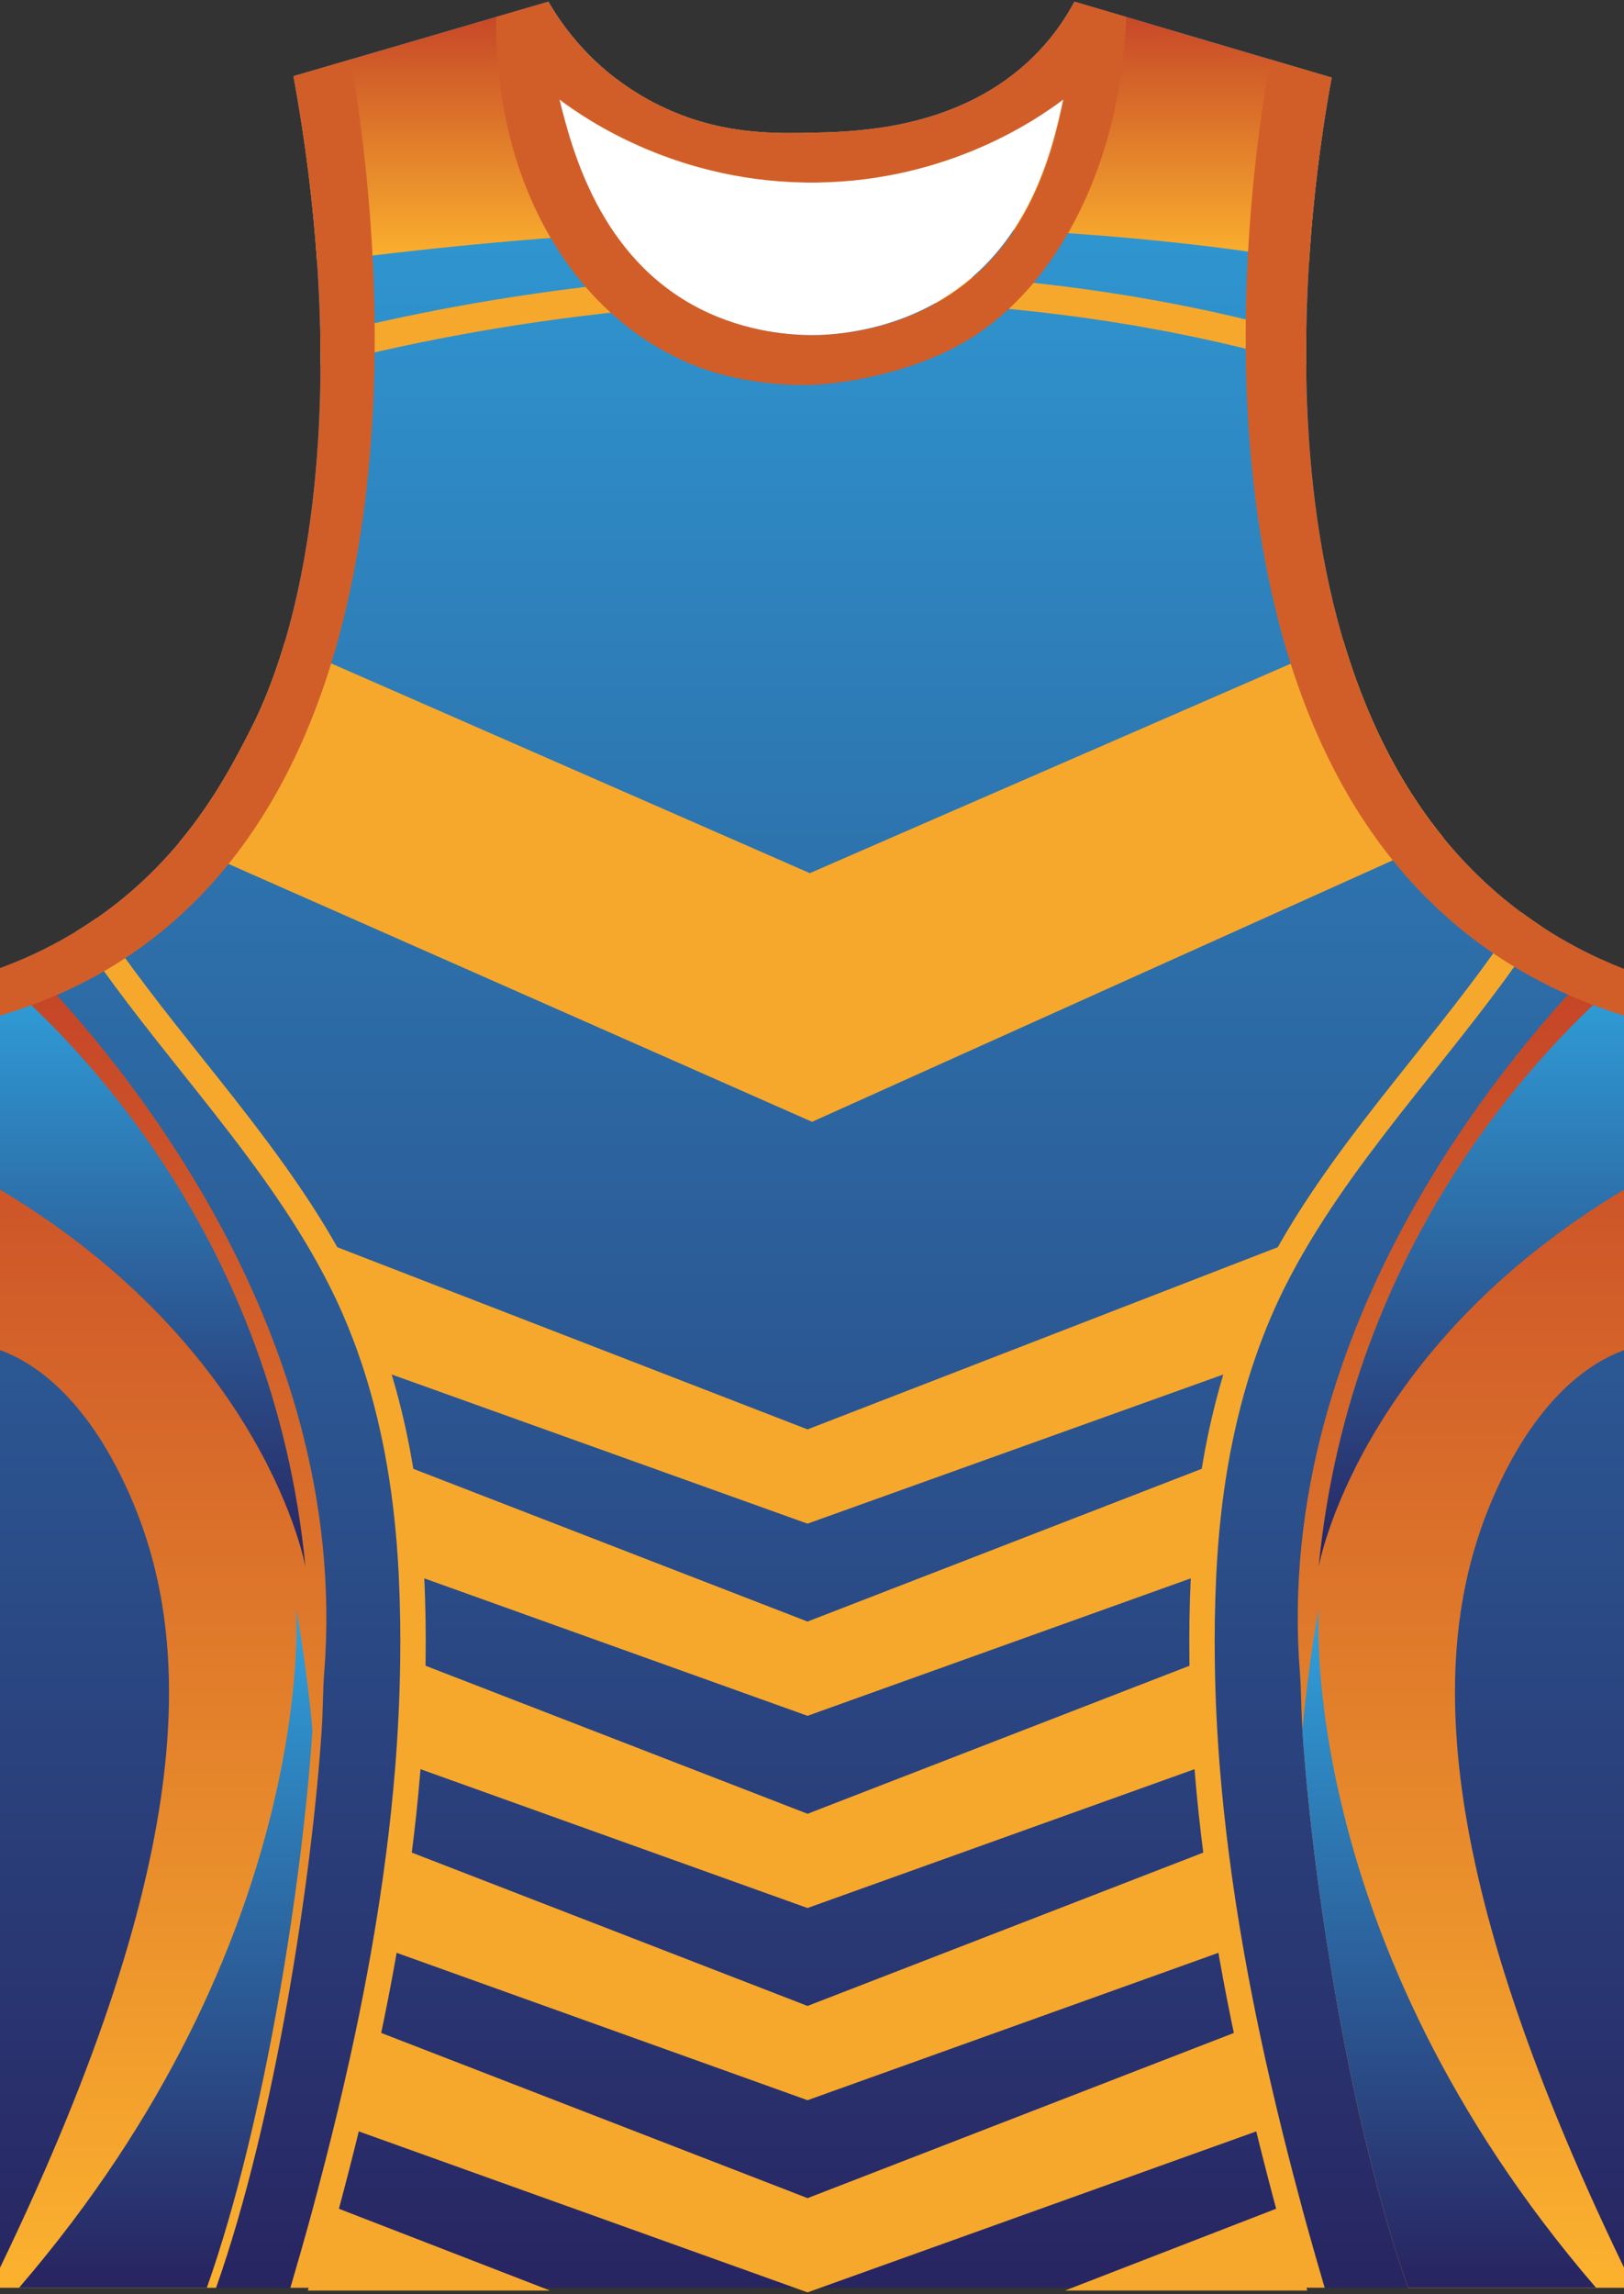 <?xml version="1.0" encoding="utf-8"?>
<!-- Generator: Adobe Illustrator 19.1.0, SVG Export Plug-In . SVG Version: 6.00 Build 0)  -->
<svg version="1.1" id="Layer_1" xmlns="http://www.w3.org/2000/svg" xmlns:xlink="http://www.w3.org/1999/xlink" x="0px" y="0px"
	 viewBox="0 0 500 706" style="enable-background:new 0 0 500 706;" xml:space="preserve">
<rect x="0" y="0" width="500" height="706" fill="#333333" stroke="none"/>
<style type="text/css">
	<![CDATA[
	@font-face{font-family:'codaheavy';src:url('/fonts/coda-heavy-webfont.woff') format('woff')}
	text{font-family:Impact,codaheavy,sans-serif}
	.Colour1.fill{fill:#F6A82D;}
	.NeckAndArmTrim.fill{fill:#D15E29;}
	.st0{fill:url(#SVGID_1_);}
	.st1{fill:url(#SVGID_2_);}
	.st2{fill:url(#SVGID_3_);}
	.st3{fill:url(#SVGID_4_);}
	.st4{fill:url(#SVGID_5_);}
	.st5{fill:url(#SVGID_6_);}
	.st6{fill:url(#SVGID_7_);}
	.st7{fill:url(#SVGID_8_);}
	.st8{fill:#FFFFFF;}
	]]>
</style>
<linearGradient id="SVGID_1_" gradientUnits="userSpaceOnUse" x1="250" y1="0.5" x2="250" y2="704.084">
	<stop class="Colour1 fill stopColor" offset="8.204796e-007" style="stop-color:#30A2DC"/>
	<stop class="Colour1 fill stopColor" offset="1" style="stop-color:#282561"/>
</linearGradient>
<path class="st0" d="M500,298.23c-9.76-3.85-18.38-8.43-26.01-13.5C376.05,219.67,404.94,51.23,410,23.87
	c-26.4-7.79-52.81-15.58-79.21-23.37c-2.53,4.75-7.07,12-14.8,18.99c-22.51,20.37-52.68,21.06-65.53,21.35
	c-12.26,0.28-28.94,0.66-47.31-8.33c-20.27-9.92-30.4-25.26-34.28-32.01c-26.17,7.65-52.34,15.3-78.52,22.94
	c16.26,88.48,7.03,161.31-13.02,200.71c-7.89,15.5-22.12,43.47-54.73,63.01c-8.92,5.35-17,8.73-22.6,10.8v14.61v391.51h500
	C500,568.8,500,433.52,500,298.23z"/>
<linearGradient id="SVGID_2_" gradientUnits="userSpaceOnUse" x1="50.243" y1="299.248" x2="50.243" y2="701.314">
	<stop class="Colour1 fill stopColor" offset="0" style="stop-color:#C54428"/>
	<stop class="Colour1 fill stopColor" offset="0.415" style="stop-color:#DA6F2A"/>
	<stop class="Colour1 fill stopColor" offset="1" style="stop-color:#FBB12E"/>
</linearGradient>
<path class="st1" d="M0,312.58V415.5c9.92,3.58,26.13,13.88,39.46,43.46C59.21,502.75,62.13,569.25,0,697.93v6.16h66.52
	c18.34-51.84,29.56-126.81,32.52-171.66c0.42-6.43,0.35-12.26,0.75-17.27c8.74-108.38-67.47-194.53-92.82-219.98
	c-2.59,1.12-4.95,2.05-6.97,2.79V312.58z"/>
<linearGradient id="SVGID_3_" gradientUnits="userSpaceOnUse" x1="449.774" y1="299.344" x2="449.774" y2="701.314">
	<stop class="Colour1 fill stopColor" offset="0" style="stop-color:#C54428"/>
	<stop class="Colour1 fill stopColor" offset="0.415" style="stop-color:#DA6F2A"/>
	<stop class="Colour1 fill stopColor" offset="1" style="stop-color:#FBB12E"/>
</linearGradient>
<path class="st2" d="M400.24,515.15c0.4,5.01,0.33,10.83,0.75,17.26c2.96,44.86,14.19,119.87,32.55,171.68H500c0-2.07,0-4.15,0-6.22
	c-62.13-128.63-59.21-195.1-39.47-238.87c13.34-29.6,29.56-39.87,39.47-43.45c0-39.11,0-78.21,0-117.32
	c-2.39-0.94-4.71-1.93-6.96-2.95C467.74,320.67,391.51,406.79,400.24,515.15z"/>
<path class="Colour1 fill" d="M397.34,382.31c-2.69,4.48-5.21,9.03-7.56,13.69c-4.24,8.44-7.74,17.17-10.6,26.1l-130.56,46.82
	l-130.57-46.82c-2.86-8.92-6.35-17.66-10.6-26.1c-2.35-4.65-4.87-9.21-7.56-13.69l148.73,57.6L397.34,382.31z"/>
<path class="Colour1 fill" d="M372.14,451.21c-1.84,10.66-2.95,21.46-3.51,32.24c-0.03,0.54-0.06,1.07-0.08,1.61l-119.93,43l-119.94-43
	c-0.02-0.54-0.05-1.07-0.08-1.61c-0.55-10.78-1.67-21.58-3.51-32.24l123.53,47.84L372.14,451.21z"/>
<path class="Colour1 fill" d="M369.68,543.8l-121.06,43.41L127.56,543.8c0.85-10.62,1.4-21.25,1.55-31.89l119.52,46.3l119.51-46.3
	C368.28,522.54,368.83,533.18,369.68,543.8z"/>
<path class="Colour1 fill" d="M377.13,600.28l-128.5,46.08l-128.51-46.08c1.82-10.26,3.43-20.55,4.74-30.87l123.77,47.94l123.76-47.94
	C373.7,579.72,375.3,590.02,377.13,600.28z"/>
<path class="Colour1 fill" d="M388.93,655.19l-140.3,50.31l-140.31-50.31c2.5-10.06,4.84-20.17,7-30.33l133.32,51.64l133.31-51.64
	C384.09,635.02,386.43,645.13,388.93,655.19z"/>
<g>
	<path class="Colour1 fill" d="M396.17,682.86c-0.36-1.32-0.72-2.63-1.08-3.95l-67.2,26.03h74.59
		C400.31,697.61,398.2,690.25,396.17,682.86z"/>
</g>
<g>
	<path class="Colour1 fill" d="M102.16,678.92c-0.36,1.32-0.72,2.63-1.08,3.95c-2.03,7.38-4.14,14.74-6.31,22.08h74.59L102.16,678.92z"/>
</g>
<path class="Colour1 fill" d="M55.21,259.2l194.81,86.05l194.36-87.49c-14.45-17.74-24.27-38.63-30.77-60.56l-164.28,71.52L87.58,197.87
	c-2.95,9.91-6.4,18.72-10.25,26.28C72.8,233.05,66.18,246.04,55.21,259.2z"/>
<path class="Colour1 fill" d="M396.44,378.62c-2.82,4.7-5.45,9.46-7.82,14.15c-4.24,8.43-7.94,17.53-10.99,27.05
	c-3.04,9.53-5.49,19.65-7.28,30.08c-1.8,10.41-3.02,21.58-3.62,33.18c-0.03,0.57-0.06,1.13-0.08,1.66
	c-0.43,9.03-0.58,18.29-0.43,27.52c0.15,10.46,0.68,21.44,1.59,32.66c0.71,8.67,1.64,17.48,2.77,26.2
	c1.28,10.04,2.91,20.66,4.84,31.56c1.48,8.32,3.13,16.77,4.91,25.11c2.11,9.94,4.51,20.36,7.14,30.96
	c1.92,7.73,4.04,15.88,6.29,24.21l1.1,4.01c1.55,5.63,3.29,11.66,4.88,17.1h8.1c-1.73-5.89-3.7-12.69-5.43-18.96l-1.1-4
	c-2.23-8.28-4.34-16.37-6.25-24.06c-2.61-10.52-5-20.86-7.09-30.72c-1.76-8.26-3.39-16.64-4.86-24.88
	c-1.92-10.79-3.53-21.29-4.79-31.23c-1.11-8.62-2.03-17.32-2.73-25.88c-0.89-11.06-1.42-21.89-1.56-32.2
	c-0.15-9.08,0-18.19,0.42-27.13c0.02-0.52,0.05-1.04,0.08-1.57c0.59-11.34,1.77-22.23,3.53-32.37c1.74-10.11,4.11-19.92,7.05-29.13
	c2.94-9.17,6.49-17.92,10.56-26.02c2.28-4.53,4.82-9.13,7.56-13.68c10.99-18.34,24.81-35.68,38.18-52.44
	c11.42-14.32,23.15-29.11,33.28-44.62c-0.24-0.15-0.48-0.31-0.71-0.46c-1.91-1.27-3.76-2.6-5.58-3.94
	c-10.02,15.42-21.79,30.24-33.23,44.59C421.66,342.33,407.68,359.86,396.44,378.62z"/>
<linearGradient id="SVGID_4_" gradientUnits="userSpaceOnUse" x1="452.999" y1="297.856" x2="452.999" y2="480.296">
	<stop class="Colour1 fill stopColor" offset="8.204796e-007" style="stop-color:#30A2DC"/>
	<stop class="Colour1 fill stopColor" offset="1" style="stop-color:#282561"/>
</linearGradient>
<path class="st3" d="M406,482.15c0,0,11.93-66.94,94-116c0-21.79,0-43.58,0-65.36C476.7,320.5,415.77,381.06,406,482.15z"/>
<linearGradient id="SVGID_5_" gradientUnits="userSpaceOnUse" x1="446.195" y1="495.144" x2="446.195" y2="700.762">
	<stop class="Colour1 fill stopColor" offset="8.204796e-007" style="stop-color:#30A2DC"/>
	<stop class="Colour1 fill stopColor" offset="1" style="stop-color:#282561"/>
</linearGradient>
<path class="st4" d="M406,495.14c0,0-3.07,16.15-5.01,37.26c2.96,44.86,14.19,119.87,32.55,171.68h57.85
	C398.88,596.67,406,495.14,406,495.14z"/>
<linearGradient id="SVGID_6_" gradientUnits="userSpaceOnUse" x1="51.021" y1="495.139" x2="51.021" y2="700.762">
	<stop class="Colour1 fill stopColor" offset="8.204796e-007" style="stop-color:#30A2DC"/>
	<stop class="Colour1 fill stopColor" offset="1" style="stop-color:#282561"/>
</linearGradient>
<path class="st5" d="M91.19,495.14c0,0,7.12,101.51-85.34,208.95h57.83c18.34-51.84,29.56-126.81,32.52-171.66
	C94.25,511.3,91.19,495.14,91.19,495.14z"/>
<linearGradient id="SVGID_7_" gradientUnits="userSpaceOnUse" x1="47.016" y1="297.753" x2="47.016" y2="480.282">
	<stop class="Colour1 fill stopColor" offset="8.204796e-007" style="stop-color:#30A2DC"/>
	<stop class="Colour1 fill stopColor" offset="1" style="stop-color:#282561"/>
</linearGradient>
<path class="st6" d="M94.03,482.14C84.25,381.03,23.34,320.44,0,300.69v11.89v53.51C82.09,415.17,94.03,482.14,94.03,482.14z"/>
<path class="Colour1 fill" d="M55.82,329.81c13.37,16.77,27.19,34.1,38.18,52.45c2.73,4.55,5.27,9.15,7.55,13.68
	c4.07,8.09,7.63,16.85,10.57,26.02c2.95,9.24,5.32,19.04,7.05,29.14c1.75,10.14,2.94,21.03,3.53,32.38c0.03,0.52,0.06,1.04,0.08,1.6
	c0.43,8.89,0.57,18,0.42,27.09c-0.15,10.3-0.67,21.14-1.56,32.19c-0.71,8.6-1.62,17.31-2.73,25.89c-1.26,9.93-2.88,20.43-4.79,31.22
	c-1.46,8.19-3.09,16.56-4.86,24.88c-2.09,9.86-4.48,20.2-7.09,30.72c-1.91,7.69-4.01,15.78-6.28,24.19l-1.06,3.87
	c-1.46,5.29-3.22,11.45-5.43,18.96h8.11c1.95-6.66,3.54-12.24,4.88-17.11l1.1-4.02c2.25-8.32,4.36-16.46,6.28-24.2
	c2.63-10.6,5.04-21.02,7.14-30.96c1.79-8.39,3.44-16.84,4.91-25.11c1.94-10.9,3.57-21.52,4.84-31.55c1.12-8.68,2.05-17.5,2.77-26.21
	c0.9-11.21,1.44-22.2,1.59-32.65c0.15-9.23,0-18.49-0.43-27.48c-0.02-0.57-0.05-1.13-0.08-1.69c-0.6-11.61-1.82-22.78-3.62-33.19
	c-1.79-10.42-4.24-20.54-7.28-30.09c-3.05-9.52-6.75-18.63-10.99-27.05c-2.36-4.69-4.99-9.45-7.81-14.15
	c-11.24-18.76-25.22-36.29-38.74-53.25c-11.03-13.84-22.36-28.11-32.14-42.95c-2.06,1.43-4.2,2.83-6.43,4.2
	C33.4,301.61,44.76,315.93,55.82,329.81z"/>
<linearGradient id="SVGID_8_" gradientUnits="userSpaceOnUse" x1="250.175" y1="1.971" x2="250.175" y2="79.89">
	<stop class="Colour1 fill stopColor" offset="0" style="stop-color:#C54428"/>
	<stop class="Colour1 fill stopColor" offset="0.415" style="stop-color:#DA6F2A"/>
	<stop class="Colour1 fill stopColor" offset="1" style="stop-color:#FBB12E"/>
</linearGradient>
<path class="st7" d="M167.62,0.86c-25.76,7.53-51.51,15.05-77.27,22.58c3.68,20.01,6.04,39.21,7.28,57.42
	c50.06-6.9,182.5-21.2,305.43-0.56c1.73-27.15,5.41-48.19,6.93-56.43c-25.82-7.62-51.64-15.24-77.46-22.86
	c-6.16,9.71-16.7,21.9-33.85,30.3c-10.27,5.02-20.06,7.21-28.7,8.14c-7.98,1.12-14.88,1.28-19.52,1.38
	c-12.26,0.28-28.94,0.66-47.31-8.33c-4.86-2.38-9.12-5.07-12.87-7.88c-3.04-2.01-6.01-4.29-8.87-6.87
	C175.98,12.84,171.36,7.17,167.62,0.86z"/>
<path class="Colour1 fill" d="M186.22,96.43c54.27-6.11,134.21-7.88,215.93,15.88c-0.03-3.07-0.02-6.11,0.02-9.1
	C319.83,79.76,239.61,81.58,185,87.75c-37.11,4.19-67.35,10.85-86.39,15.76c0.05,3.05,0.07,6.06,0.06,9.04
	C117.22,107.67,148.02,100.73,186.22,96.43z"/>
<g id="FBodyLogos"></g>
<path class="NeckAndArmTrim fill" d="M500,312.58c-14.19-4.4-26.2-10.19-36.41-16.66c-109.06-69.12-76.4-256.51-72.44-277.61L410,23.87
	c-5.06,27.36-33.95,195.8,63.99,260.86c7.63,5.07,16.25,9.66,26.01,13.5C500,303.01,500,307.8,500,312.58"/>
<path class="NeckAndArmTrim fill" d="M0,312.58v-7.89v-6.72c5.6-2.07,13.68-5.46,22.6-10.8c32.6-19.54,46.84-47.52,54.73-63.01
	c20.05-39.4,29.29-112.23,13.02-200.71l17.57-5.13c3.87,21.21,36.22,211.89-72.93,278.83C25.1,303.21,13.55,308.56,0,312.58"/>
<path class="NeckAndArmTrim fill" d="M168.87,0.5c-0.04,7.27,0.55,17.84,3.64,30.17c3.73,14.91,12.16,48.54,43.13,64.32
	c14.77,7.53,29.04,8.13,34.53,8.14c4.13,0.01,22.45-0.3,40.21-11.12c28.19-17.18,34.57-48.45,37.92-64.87
	c2.24-10.99,2.58-20.31,2.48-26.63l15.97,4.71c-1.69,47.41-23.18,86.94-53.8,102.22c-20.78,10.37-42.43,10.98-42.43,10.98
	s-19.98,1.27-38.48-6.67c-37.34-16.03-59.8-57.45-59.29-106.53L168.87,0.5z"/>
<path class="NeckAndArmTrim fill" d="M330.78,0.5c-2.53,4.75-7.07,12-14.8,18.99c-22.51,20.37-52.68,21.06-65.53,21.35
	c-12.26,0.28-28.94,0.66-47.31-8.33c-20.27-9.92-30.4-25.26-34.28-32.01c-0.77,13.37,3.64,30.17,3.64,30.17
	c7.63,5.74,36.55,26.1,79.31,25.52c40.55-0.54,67.83-19.56,75.75-25.52C327.57,30.67,331.28,15.44,330.78,0.5z"/>
<path class="st8" d="M290.14,92c-17.76,10.82-36.08,11.13-40.21,11.12c-5.49-0.01-19.76-0.61-34.53-8.14
	c-30.97-15.78-39.4-49.41-43.13-64.32c7.63,5.74,36.55,26.1,79.31,25.52c40.55-0.54,67.83-19.56,75.75-25.52
	C323.75,47.73,316.43,75.98,290.14,92z"/>
</svg>
